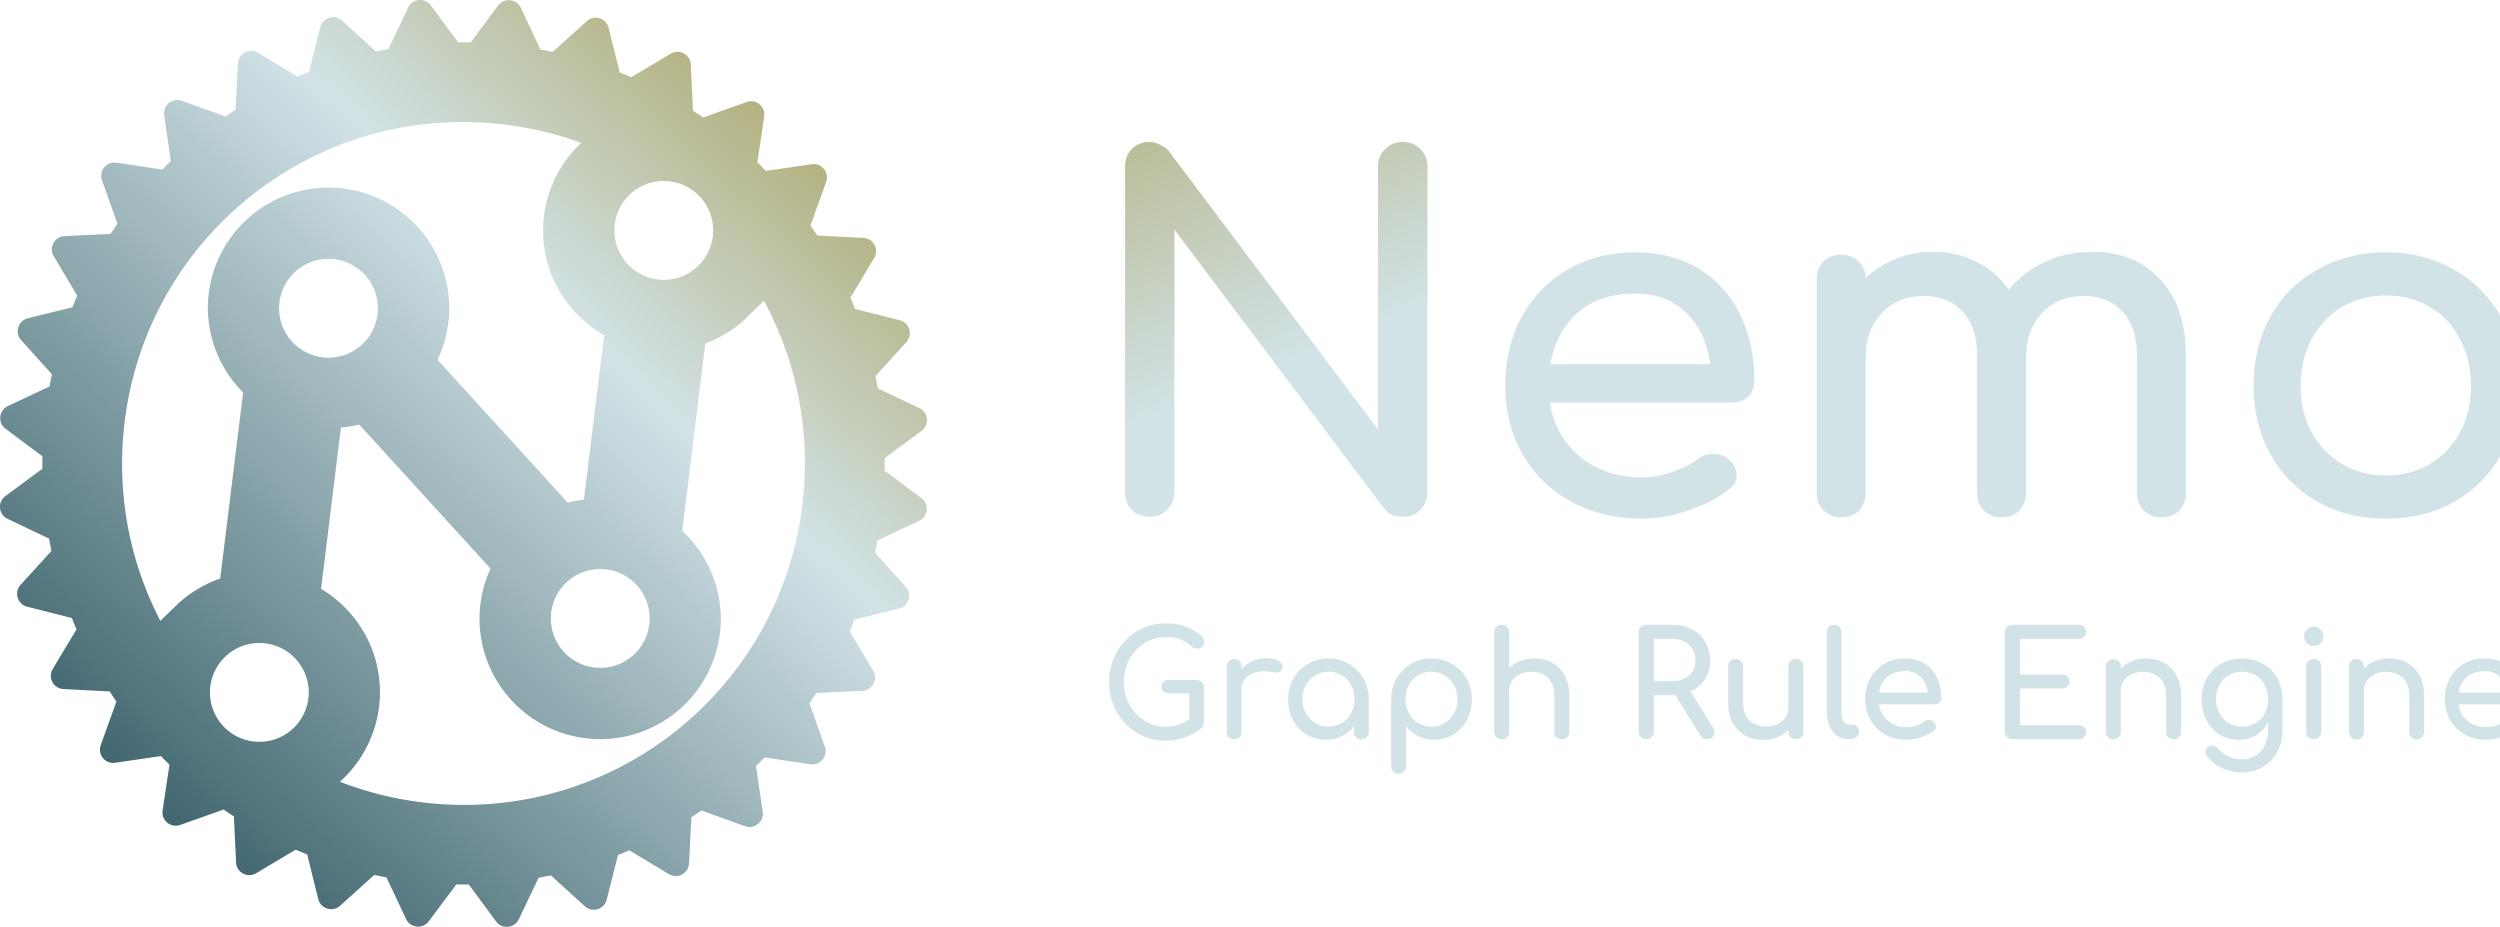 <?xml version="1.0" encoding="UTF-8" standalone="no"?>
<!-- Created with Inkscape (http://www.inkscape.org/) -->

<svg
   width="68.845mm"
   height="25.525mm"
   viewBox="0 0 68.845 25.525"
   version="1.1"
   id="svg103483"
   inkscape:version="1.1.2 (0a00cf5339, 2022-02-04)"
   sodipodi:docname="nemo-logo-rusty-bright-nomargin.svg"
   xmlns:inkscape="http://www.inkscape.org/namespaces/inkscape"
   xmlns:sodipodi="http://sodipodi.sourceforge.net/DTD/sodipodi-0.dtd"
   xmlns:xlink="http://www.w3.org/1999/xlink"
   xmlns="http://www.w3.org/2000/svg"
   xmlns:svg="http://www.w3.org/2000/svg">
  <sodipodi:namedview
     id="namedview103485"
     pagecolor="#626262"
     bordercolor="#666666"
     borderopacity="1.0"
     inkscape:pageshadow="2"
     inkscape:pageopacity="0"
     inkscape:pagecheckerboard="true"
     inkscape:document-units="mm"
     showgrid="false"
     fit-margin-top="0"
     fit-margin-left="0"
     fit-margin-right="0"
     fit-margin-bottom="0"
     inkscape:zoom="1.6631321"
     inkscape:cx="88.086809"
     inkscape:cy="-31.566945"
     inkscape:window-width="1917"
     inkscape:window-height="1126"
     inkscape:window-x="0"
     inkscape:window-y="0"
     inkscape:window-maximized="1"
     inkscape:current-layer="layer1" />
  <defs
     id="defs103480">
    <linearGradient
       inkscape:collect="always"
       xlink:href="#linearGradient303448"
       id="linearGradient213979"
       gradientUnits="userSpaceOnUse"
       x1="1272.319"
       y1="-388.237"
       x2="1248.578"
       y2="-446.441" />
    <linearGradient
       inkscape:collect="always"
       id="linearGradient303448">
      <stop
         style="stop-color:#d2e3e7;stop-opacity:1"
         offset="0"
         id="stop303444" />
      <stop
         style="stop-color:#9c8b30;stop-opacity:1"
         offset="1"
         id="stop303446" />
    </linearGradient>
    <linearGradient
       inkscape:collect="always"
       xlink:href="#linearGradient267755"
       id="linearGradient313429"
       gradientUnits="userSpaceOnUse"
       gradientTransform="matrix(0.265,0,0,0.265,-437.452,16.396)"
       x1="1806.873"
       y1="329.752"
       x2="1901.727"
       y2="228.387" />
    <linearGradient
       inkscape:collect="always"
       id="linearGradient267755">
      <stop
         style="stop-color:#18434e;stop-opacity:1"
         offset="0"
         id="stop267747" />
      <stop
         style="stop-color:#d2e3e7;stop-opacity:1"
         offset="0.617"
         id="stop267751" />
      <stop
         style="stop-color:#9c8b30;stop-opacity:1"
         offset="1"
         id="stop267753" />
    </linearGradient>
    <linearGradient
       inkscape:collect="always"
       xlink:href="#linearGradient303448"
       id="linearGradient314839"
       gradientUnits="userSpaceOnUse"
       x1="1272.319"
       y1="-388.237"
       x2="1248.578"
       y2="-446.441" />
    <linearGradient
       inkscape:collect="always"
       xlink:href="#linearGradient303448"
       id="linearGradient314841"
       gradientUnits="userSpaceOnUse"
       x1="1272.319"
       y1="-388.237"
       x2="1248.578"
       y2="-446.441" />
    <linearGradient
       inkscape:collect="always"
       xlink:href="#linearGradient303448"
       id="linearGradient314843"
       gradientUnits="userSpaceOnUse"
       x1="1272.319"
       y1="-388.237"
       x2="1248.578"
       y2="-446.441" />
    <linearGradient
       inkscape:collect="always"
       xlink:href="#linearGradient303448"
       id="linearGradient314845"
       gradientUnits="userSpaceOnUse"
       x1="1272.319"
       y1="-388.237"
       x2="1248.578"
       y2="-446.441" />
  </defs>
  <g
     inkscape:label="Layer 1"
     inkscape:groupmode="layer"
     id="layer1"
     transform="translate(-39.533,-76.854)">
    <g
       aria-label="Nemo"
       id="g105466"
       style="font-weight:bold;font-size:49.882px;line-height:1.25;font-family:Comfortaa;-inkscape-font-specification:'Comfortaa, Bold';letter-spacing:0px;word-spacing:0px;fill:url(#linearGradient213979);fill-opacity:1"
       transform="matrix(0.265,0,0,0.265,-257.207,187.714)">
      <path
         d="m 1239.23,-364.639 q -1.097,0 -1.846,-0.698 -0.698,-0.748 -0.698,-1.896 v -33.77 q 0,-1.147 0.698,-1.846 0.748,-0.748 1.846,-0.748 0.549,0 1.097,0.299 0.549,0.249 0.898,0.648 l 21.748,28.932 v -27.285 q 0,-1.147 0.748,-1.846 0.748,-0.748 1.846,-0.748 1.097,0 1.796,0.748 0.748,0.698 0.748,1.846 v 33.77 q 0,1.147 -0.748,1.896 -0.698,0.698 -1.796,0.698 -0.549,0 -1.147,-0.2 -0.549,-0.249 -0.848,-0.698 l -21.748,-28.932 v 27.236 q 0,1.097 -0.748,1.846 -0.698,0.748 -1.846,0.748 z"
         id="path105458"
         style="fill:url(#linearGradient314839);fill-opacity:1" />
      <path
         d="m 1302.081,-378.706 q 0,0.948 -0.648,1.596 -0.648,0.599 -1.646,0.599 h -18.955 q 0.549,3.492 3.143,5.637 2.644,2.145 6.435,2.145 1.496,0 3.093,-0.549 1.646,-0.549 2.694,-1.347 0.698,-0.549 1.646,-0.549 0.948,0 1.496,0.499 0.898,0.748 0.898,1.696 0,0.898 -0.798,1.496 -1.696,1.347 -4.24,2.195 -2.494,0.848 -4.789,0.848 -4.09,0 -7.333,-1.746 -3.242,-1.796 -5.088,-4.938 -1.796,-3.143 -1.796,-7.133 0,-3.991 1.696,-7.133 1.746,-3.192 4.789,-4.938 3.093,-1.796 6.984,-1.796 3.841,0 6.634,1.696 2.793,1.696 4.29,4.739 1.496,3.043 1.496,6.983 z m -12.421,-9.128 q -3.641,0 -5.936,1.995 -2.245,1.995 -2.843,5.337 h 16.611 q -0.449,-3.342 -2.494,-5.337 -2.045,-1.995 -5.337,-1.995 z"
         id="path105460"
         style="fill:url(#linearGradient314841);fill-opacity:1" />
      <path
         d="m 1337.248,-392.174 q 4.34,0 6.983,2.843 2.694,2.843 2.694,7.931 v 14.266 q 0,1.097 -0.698,1.846 -0.698,0.698 -1.846,0.698 -1.097,0 -1.846,-0.698 -0.698,-0.748 -0.698,-1.846 v -14.266 q 0,-3.043 -1.546,-4.589 -1.496,-1.596 -4.04,-1.596 -2.594,0 -4.29,1.796 -1.646,1.796 -1.646,4.589 v 14.067 q 0,1.097 -0.698,1.846 -0.698,0.698 -1.846,0.698 -1.097,0 -1.846,-0.698 -0.698,-0.748 -0.698,-1.846 v -14.266 q 0,-3.043 -1.546,-4.589 -1.496,-1.596 -4.04,-1.596 -2.644,0 -4.34,1.796 -1.646,1.796 -1.646,4.589 v 14.067 q 0,1.097 -0.698,1.846 -0.698,0.698 -1.846,0.698 -1.097,0 -1.846,-0.698 -0.698,-0.748 -0.698,-1.846 v -22.197 q 0,-1.147 0.698,-1.846 0.748,-0.698 1.846,-0.698 1.097,0 1.796,0.698 0.698,0.648 0.748,1.746 1.297,-1.297 3.093,-1.995 1.796,-0.748 3.891,-0.748 2.544,0 4.539,1.048 2.045,0.998 3.342,2.893 1.496,-1.846 3.741,-2.893 2.245,-1.048 4.988,-1.048 z"
         id="path105462"
         style="fill:url(#linearGradient314843);fill-opacity:1" />
      <path
         d="m 1367.726,-364.439 q -3.99,0 -7.133,-1.746 -3.143,-1.796 -4.888,-4.938 -1.746,-3.143 -1.746,-7.133 0,-4.04 1.746,-7.183 1.746,-3.143 4.888,-4.888 3.143,-1.796 7.133,-1.796 3.941,0 7.033,1.796 3.143,1.746 4.888,4.888 1.796,3.143 1.796,7.183 0,3.991 -1.746,7.133 -1.746,3.143 -4.888,4.938 -3.093,1.746 -7.083,1.746 z m 0,-4.489 q 2.544,0 4.539,-1.197 2.045,-1.197 3.143,-3.292 1.147,-2.145 1.147,-4.839 0,-2.694 -1.147,-4.839 -1.097,-2.145 -3.143,-3.342 -1.995,-1.197 -4.539,-1.197 -2.544,0 -4.589,1.197 -1.995,1.197 -3.143,3.342 -1.147,2.145 -1.147,4.839 0,2.694 1.147,4.839 1.147,2.095 3.143,3.292 2.045,1.197 4.589,1.197 z"
         id="path105464"
         style="fill:url(#linearGradient314845);fill-opacity:1" />
    </g>
    <g
       aria-label="Graph Rule Engine"
       id="g105498"
       style="font-weight:bold;font-size:15.23px;line-height:1.25;font-family:Comfortaa;-inkscape-font-specification:'Comfortaa, Bold';letter-spacing:0px;word-spacing:0px;fill:#d2e3e7;fill-opacity:1;stroke-width:1"
       transform="matrix(0.265,0,0,0.265,-257.207,187.714)">
      <path
         d="m 1244.108,-347.689 q 0.335,0 0.548,0.228 0.229,0.213 0.229,0.563 v 3.64 q 0,0.366 -0.244,0.564 -1.599,1.325 -3.731,1.325 -1.63,0 -2.985,-0.807 -1.34,-0.807 -2.117,-2.208 -0.777,-1.401 -0.777,-3.092 0,-1.675 0.777,-3.061 0.777,-1.401 2.117,-2.208 1.355,-0.822 2.985,-0.822 1.157,0 1.995,0.305 0.853,0.305 1.721,1.005 0.183,0.137 0.244,0.289 0.061,0.137 0.061,0.335 0,0.305 -0.229,0.503 -0.213,0.198 -0.518,0.198 -0.274,0 -0.518,-0.198 -0.624,-0.533 -1.218,-0.761 -0.594,-0.244 -1.538,-0.244 -1.188,0 -2.193,0.624 -0.99,0.624 -1.584,1.706 -0.579,1.066 -0.579,2.33 0,1.279 0.579,2.345 0.594,1.066 1.584,1.69 1.005,0.624 2.193,0.624 1.279,0 2.452,-0.761 v -2.711 h -2.102 q -0.35,0 -0.579,-0.198 -0.213,-0.198 -0.213,-0.503 0,-0.305 0.213,-0.503 0.228,-0.198 0.579,-0.198 z"
         id="path105468"
         style="fill:#d2e3e7;fill-opacity:1" />
      <path
         d="m 1251.342,-349.943 q 0.807,0 1.264,0.244 0.457,0.244 0.457,0.609 0,0.107 -0.015,0.152 -0.137,0.487 -0.609,0.487 -0.076,0 -0.229,-0.03 -0.609,-0.107 -0.99,-0.107 -1.097,0 -1.767,0.503 -0.67,0.503 -0.67,1.355 v 4.447 q 0,0.366 -0.198,0.564 -0.183,0.198 -0.564,0.198 -0.365,0 -0.564,-0.183 -0.198,-0.198 -0.198,-0.579 v -6.808 q 0,-0.366 0.198,-0.564 0.198,-0.198 0.564,-0.198 0.761,0 0.761,0.761 v 0.289 q 0.457,-0.533 1.127,-0.838 0.67,-0.305 1.431,-0.305 z"
         id="path105470"
         style="fill:#d2e3e7;fill-opacity:1" />
      <path
         d="m 1257.83,-349.912 q 1.173,0 2.117,0.564 0.96,0.548 1.508,1.523 0.564,0.959 0.564,2.147 v 3.396 q 0,0.335 -0.228,0.564 -0.213,0.213 -0.548,0.213 -0.335,0 -0.564,-0.213 -0.213,-0.228 -0.213,-0.564 v -0.564 q -0.533,0.655 -1.294,1.02 -0.761,0.366 -1.645,0.366 -1.097,0 -1.995,-0.548 -0.883,-0.548 -1.401,-1.508 -0.502,-0.975 -0.502,-2.163 0,-1.188 0.548,-2.147 0.548,-0.975 1.508,-1.523 0.975,-0.564 2.147,-0.564 z m 0,7.082 q 0.761,0 1.371,-0.366 0.625,-0.381 0.975,-1.02 0.35,-0.655 0.35,-1.462 0,-0.807 -0.35,-1.462 -0.35,-0.655 -0.975,-1.02 -0.609,-0.381 -1.371,-0.381 -0.761,0 -1.386,0.381 -0.609,0.366 -0.975,1.02 -0.35,0.655 -0.35,1.462 0,0.807 0.35,1.462 0.365,0.64 0.975,1.02 0.624,0.366 1.386,0.366 z"
         id="path105472"
         style="fill:#d2e3e7;fill-opacity:1" />
      <path
         d="m 1268.522,-349.912 q 1.173,0 2.132,0.564 0.975,0.548 1.523,1.523 0.548,0.959 0.548,2.147 0,1.188 -0.518,2.163 -0.503,0.959 -1.401,1.508 -0.883,0.548 -1.98,0.548 -0.883,0 -1.645,-0.366 -0.761,-0.366 -1.294,-1.02 v 4.112 q 0,0.35 -0.213,0.564 -0.213,0.213 -0.564,0.213 -0.335,0 -0.564,-0.213 -0.213,-0.213 -0.213,-0.564 v -6.945 q 0,-1.188 0.548,-2.147 0.564,-0.975 1.508,-1.523 0.96,-0.564 2.132,-0.564 z m 0,7.082 q 0.761,0 1.371,-0.366 0.624,-0.381 0.975,-1.02 0.365,-0.655 0.365,-1.462 0,-0.807 -0.365,-1.462 -0.35,-0.655 -0.975,-1.02 -0.609,-0.381 -1.371,-0.381 -0.761,0 -1.386,0.381 -0.609,0.366 -0.96,1.02 -0.35,0.655 -0.35,1.462 0,0.807 0.35,1.462 0.35,0.64 0.96,1.02 0.624,0.366 1.386,0.366 z"
         id="path105474"
         style="fill:#d2e3e7;fill-opacity:1" />
      <path
         d="m 1279.182,-349.928 q 1.051,0 1.889,0.457 0.838,0.457 1.31,1.34 0.472,0.868 0.472,2.102 v 3.747 q 0,0.335 -0.228,0.564 -0.213,0.213 -0.548,0.213 -0.335,0 -0.564,-0.213 -0.213,-0.228 -0.213,-0.564 v -3.747 q 0,-1.234 -0.67,-1.858 -0.655,-0.64 -1.751,-0.64 -0.64,0 -1.173,0.259 -0.518,0.259 -0.822,0.701 -0.289,0.442 -0.289,0.99 v 4.295 q 0,0.335 -0.213,0.564 -0.213,0.213 -0.564,0.213 -0.335,0 -0.564,-0.213 -0.213,-0.228 -0.213,-0.564 v -10.356 q 0,-0.35 0.213,-0.564 0.229,-0.213 0.564,-0.213 0.35,0 0.564,0.213 0.213,0.213 0.213,0.564 v 3.731 q 0.487,-0.487 1.157,-0.746 0.67,-0.274 1.432,-0.274 z"
         id="path105476"
         style="fill:#d2e3e7;fill-opacity:1" />
      <path
         d="m 1297.778,-342.739 q 0.152,0.244 0.152,0.503 0,0.305 -0.213,0.518 -0.198,0.198 -0.548,0.198 -0.442,0 -0.685,-0.381 l -2.619,-4.203 h -0.274 -1.949 v 3.792 q 0,0.335 -0.228,0.564 -0.213,0.228 -0.564,0.228 -0.335,0 -0.564,-0.228 -0.229,-0.228 -0.229,-0.564 v -10.31 q 0,-0.35 0.229,-0.564 0.228,-0.228 0.564,-0.228 h 2.741 q 1.127,0 2.01,0.472 0.898,0.472 1.386,1.325 0.502,0.853 0.502,1.949 0,1.081 -0.548,1.919 -0.548,0.838 -1.492,1.264 z m -4.188,-4.828 q 1.036,0 1.706,-0.579 0.67,-0.594 0.67,-1.523 0,-1.005 -0.67,-1.645 -0.67,-0.64 -1.706,-0.64 h -1.949 v 4.386 z"
         id="path105478"
         style="fill:#d2e3e7;fill-opacity:1" />
      <path
         d="m 1306.398,-349.867 q 0.35,0 0.564,0.213 0.213,0.213 0.213,0.564 v 6.792 q 0,0.335 -0.213,0.564 -0.213,0.213 -0.564,0.213 -0.335,0 -0.564,-0.213 -0.213,-0.228 -0.213,-0.564 v -0.168 q -0.487,0.487 -1.157,0.761 -0.67,0.259 -1.431,0.259 -1.051,0 -1.889,-0.457 -0.838,-0.457 -1.31,-1.325 -0.472,-0.883 -0.472,-2.117 v -3.747 q 0,-0.335 0.213,-0.548 0.229,-0.228 0.564,-0.228 0.335,0 0.548,0.228 0.228,0.213 0.228,0.548 v 3.747 q 0,1.234 0.655,1.873 0.67,0.624 1.767,0.624 0.64,0 1.157,-0.259 0.533,-0.259 0.822,-0.701 0.305,-0.442 0.305,-0.99 v -4.295 q 0,-0.35 0.213,-0.564 0.229,-0.213 0.564,-0.213 z"
         id="path105480"
         style="fill:#d2e3e7;fill-opacity:1" />
      <path
         d="m 1311.896,-341.521 q -0.655,0 -1.188,-0.35 -0.518,-0.366 -0.807,-1.005 -0.289,-0.655 -0.289,-1.462 v -8.315 q 0,-0.335 0.213,-0.548 0.213,-0.213 0.548,-0.213 0.335,0 0.548,0.213 0.213,0.213 0.213,0.548 v 8.315 q 0,0.564 0.213,0.929 0.213,0.366 0.548,0.366 h 0.381 q 0.305,0 0.487,0.213 0.198,0.213 0.198,0.548 0,0.335 -0.289,0.548 -0.289,0.213 -0.746,0.213 z"
         id="path105482"
         style="fill:#d2e3e7;fill-opacity:1" />
      <path
         d="m 1321.505,-345.816 q 0,0.289 -0.198,0.487 -0.198,0.183 -0.503,0.183 h -5.787 q 0.168,1.066 0.96,1.721 0.807,0.655 1.965,0.655 0.457,0 0.944,-0.168 0.503,-0.168 0.822,-0.411 0.213,-0.168 0.503,-0.168 0.289,0 0.457,0.152 0.274,0.228 0.274,0.518 0,0.274 -0.244,0.457 -0.518,0.411 -1.295,0.67 -0.761,0.259 -1.462,0.259 -1.249,0 -2.239,-0.533 -0.99,-0.548 -1.553,-1.508 -0.548,-0.959 -0.548,-2.178 0,-1.218 0.518,-2.178 0.533,-0.975 1.462,-1.508 0.944,-0.548 2.132,-0.548 1.173,0 2.026,0.518 0.853,0.518 1.31,1.447 0.457,0.929 0.457,2.132 z m -3.792,-2.787 q -1.112,0 -1.812,0.609 -0.685,0.609 -0.868,1.63 h 5.072 q -0.137,-1.02 -0.761,-1.63 -0.624,-0.609 -1.63,-0.609 z"
         id="path105484"
         style="fill:#d2e3e7;fill-opacity:1" />
      <path
         d="m 1328.892,-341.521 q -0.335,0 -0.564,-0.228 -0.228,-0.228 -0.228,-0.564 v -10.31 q 0,-0.35 0.228,-0.564 0.229,-0.228 0.564,-0.228 h 6.884 q 0.35,0 0.564,0.213 0.213,0.198 0.213,0.533 0,0.32 -0.213,0.518 -0.213,0.198 -0.564,0.198 h -6.092 v 3.701 h 4.371 q 0.335,0 0.548,0.213 0.229,0.198 0.229,0.518 0,0.32 -0.229,0.533 -0.213,0.198 -0.548,0.198 h -4.371 v 3.807 h 6.092 q 0.35,0 0.564,0.198 0.213,0.198 0.213,0.518 0,0.335 -0.213,0.548 -0.213,0.198 -0.564,0.198 z"
         id="path105486"
         style="fill:#d2e3e7;fill-opacity:1" />
      <path
         d="m 1342.751,-349.928 q 1.051,0 1.889,0.457 0.838,0.457 1.31,1.34 0.472,0.868 0.472,2.102 v 3.747 q 0,0.335 -0.229,0.564 -0.213,0.213 -0.548,0.213 -0.335,0 -0.564,-0.213 -0.213,-0.228 -0.213,-0.564 v -3.747 q 0,-1.234 -0.67,-1.858 -0.655,-0.64 -1.751,-0.64 -0.64,0 -1.173,0.259 -0.518,0.259 -0.822,0.701 -0.289,0.442 -0.289,0.99 v 4.295 q 0,0.335 -0.213,0.564 -0.213,0.213 -0.564,0.213 -0.335,0 -0.564,-0.213 -0.213,-0.228 -0.213,-0.564 v -6.792 q 0,-0.35 0.213,-0.564 0.228,-0.213 0.564,-0.213 0.35,0 0.564,0.213 0.213,0.213 0.213,0.564 v 0.168 q 0.487,-0.487 1.157,-0.746 0.67,-0.274 1.432,-0.274 z"
         id="path105488"
         style="fill:#d2e3e7;fill-opacity:1" />
      <path
         d="m 1352.772,-349.912 q 1.203,0 2.147,0.548 0.96,0.533 1.492,1.493 0.548,0.959 0.548,2.193 v 3.29 q 0,1.203 -0.533,2.193 -0.533,0.99 -1.508,1.553 -0.959,0.579 -2.178,0.579 -1.097,0 -2.041,-0.442 -0.944,-0.426 -1.584,-1.234 -0.168,-0.213 -0.168,-0.426 0,-0.32 0.32,-0.548 0.213,-0.137 0.426,-0.137 0.381,0 0.624,0.32 0.411,0.533 1.036,0.807 0.624,0.289 1.416,0.289 0.746,0 1.355,-0.366 0.609,-0.35 0.975,-1.051 0.365,-0.685 0.365,-1.645 v -0.746 q -0.472,0.838 -1.249,1.31 -0.777,0.472 -1.751,0.472 -1.127,0 -2.026,-0.533 -0.883,-0.548 -1.386,-1.508 -0.487,-0.959 -0.487,-2.178 0,-1.234 0.533,-2.193 0.533,-0.959 1.492,-1.493 0.96,-0.548 2.178,-0.548 z m 0,7.082 q 0.777,0 1.386,-0.366 0.624,-0.366 0.959,-1.005 0.35,-0.655 0.35,-1.477 0,-0.822 -0.35,-1.477 -0.335,-0.655 -0.959,-1.02 -0.609,-0.366 -1.386,-0.366 -0.777,0 -1.401,0.366 -0.609,0.366 -0.96,1.02 -0.35,0.655 -0.35,1.477 0,0.822 0.35,1.477 0.35,0.64 0.96,1.005 0.624,0.366 1.401,0.366 z"
         id="path105490"
         style="fill:#d2e3e7;fill-opacity:1" />
      <path
         d="m 1360.204,-341.521 q -0.335,0 -0.564,-0.213 -0.213,-0.228 -0.213,-0.564 v -6.777 q 0,-0.35 0.213,-0.564 0.229,-0.213 0.564,-0.213 0.35,0 0.564,0.213 0.213,0.213 0.213,0.564 v 6.777 q 0,0.335 -0.213,0.564 -0.213,0.213 -0.564,0.213 z m 0,-9.686 q -0.411,0 -0.716,-0.289 -0.289,-0.305 -0.289,-0.716 0,-0.411 0.289,-0.701 0.305,-0.305 0.716,-0.305 0.411,0 0.701,0.305 0.305,0.289 0.305,0.701 0,0.411 -0.305,0.716 -0.289,0.289 -0.701,0.289 z"
         id="path105492"
         style="fill:#d2e3e7;fill-opacity:1" />
      <path
         d="m 1368.017,-349.928 q 1.051,0 1.889,0.457 0.838,0.457 1.31,1.34 0.472,0.868 0.472,2.102 v 3.747 q 0,0.335 -0.229,0.564 -0.213,0.213 -0.548,0.213 -0.335,0 -0.564,-0.213 -0.213,-0.228 -0.213,-0.564 v -3.747 q 0,-1.234 -0.67,-1.858 -0.655,-0.64 -1.752,-0.64 -0.64,0 -1.173,0.259 -0.518,0.259 -0.822,0.701 -0.289,0.442 -0.289,0.99 v 4.295 q 0,0.335 -0.213,0.564 -0.213,0.213 -0.564,0.213 -0.335,0 -0.564,-0.213 -0.213,-0.228 -0.213,-0.564 v -6.792 q 0,-0.35 0.213,-0.564 0.228,-0.213 0.564,-0.213 0.35,0 0.564,0.213 0.213,0.213 0.213,0.564 v 0.168 q 0.487,-0.487 1.157,-0.746 0.67,-0.274 1.432,-0.274 z"
         id="path105494"
         style="fill:#d2e3e7;fill-opacity:1" />
      <path
         d="m 1381.739,-345.816 q 0,0.289 -0.198,0.487 -0.198,0.183 -0.503,0.183 h -5.787 q 0.168,1.066 0.96,1.721 0.807,0.655 1.965,0.655 0.457,0 0.944,-0.168 0.503,-0.168 0.822,-0.411 0.213,-0.168 0.503,-0.168 0.289,0 0.457,0.152 0.274,0.228 0.274,0.518 0,0.274 -0.244,0.457 -0.518,0.411 -1.294,0.67 -0.761,0.259 -1.462,0.259 -1.249,0 -2.239,-0.533 -0.99,-0.548 -1.553,-1.508 -0.548,-0.959 -0.548,-2.178 0,-1.218 0.518,-2.178 0.533,-0.975 1.462,-1.508 0.944,-0.548 2.132,-0.548 1.173,0 2.026,0.518 0.853,0.518 1.31,1.447 0.457,0.929 0.457,2.132 z m -3.792,-2.787 q -1.112,0 -1.812,0.609 -0.685,0.609 -0.868,1.63 h 5.072 q -0.137,-1.02 -0.761,-1.63 -0.624,-0.609 -1.63,-0.609 z"
         id="path105496"
         style="fill:#d2e3e7;fill-opacity:1" />
    </g>
    <path
       id="path313427"
       style="color:#000000;fill:url(#linearGradient313429);fill-opacity:1;stroke-width:0.265;stroke-miterlimit:6;-inkscape-stroke:none"
       d="m 51.068,76.856 c -0.121,0.012 -0.237,0.083 -0.296,0.208 l -0.545,1.143 c -0.113,0.021 -0.225,0.042 -0.337,0.066 l -0.936,-0.851 c -0.205,-0.186 -0.534,-0.088 -0.602,0.181 l -0.312,1.231 c -0.105,0.042 -0.209,0.084 -0.313,0.128 l -1.088,-0.655 c -0.237,-0.143 -0.541,0.019 -0.555,0.295 l -0.066,1.273 c -0.094,0.06 -0.186,0.122 -0.278,0.185 l -1.199,-0.431 c -0.26,-0.094 -0.527,0.124 -0.487,0.398 l 0.183,1.261 c -0.08,0.077 -0.159,0.156 -0.237,0.235 L 42.742,81.333 c -0.274,-0.041 -0.493,0.224 -0.4,0.485 l 0.425,1.197 c -0.064,0.092 -0.126,0.187 -0.188,0.281 l -1.269,0.06 c -0.277,0.013 -0.439,0.316 -0.297,0.553 l 0.647,1.087 c -0.046,0.105 -0.088,0.211 -0.131,0.318 l -1.229,0.305 c -0.269,0.067 -0.37,0.396 -0.184,0.602 l 0.847,0.94 c -0.024,0.111 -0.046,0.224 -0.067,0.336 l -1.146,0.54 c -0.251,0.118 -0.285,0.46 -0.063,0.625 l 1.015,0.758 c -0.003,0.115 -0.003,0.229 -0.003,0.343 l -1.018,0.752 c -0.223,0.164 -0.19,0.507 0.06,0.626 l 1.144,0.545 c 0.021,0.113 0.042,0.226 0.066,0.337 l -0.851,0.936 c -0.186,0.205 -0.088,0.534 0.181,0.602 l 1.231,0.312 c 0.042,0.105 0.084,0.21 0.128,0.313 L 40.986,95.275 c -0.143,0.237 0.019,0.54 0.295,0.554 l 1.273,0.066 c 0.06,0.094 0.122,0.186 0.185,0.278 l -0.432,1.199 c -0.094,0.26 0.123,0.527 0.397,0.487 l 1.261,-0.184 c 0.077,0.08 0.156,0.159 0.235,0.237 l -0.189,1.26 c -0.041,0.274 0.224,0.492 0.485,0.399 l 1.197,-0.424 c 0.092,0.064 0.187,0.126 0.281,0.188 l 0.06,1.269 c 0.013,0.277 0.316,0.439 0.553,0.297 l 1.087,-0.648 c 0.105,0.046 0.211,0.089 0.318,0.131 l 0.305,1.229 c 0.067,0.269 0.396,0.369 0.602,0.183 l 0.94,-0.847 c 0.111,0.024 0.224,0.045 0.336,0.066 l 0.54,1.147 c 0.118,0.251 0.46,0.285 0.626,0.063 l 0.758,-1.016 c 0.115,0.002 0.229,0.004 0.343,0.002 l 0.752,1.018 c 0.164,0.223 0.507,0.19 0.626,-0.06 l 0.545,-1.144 c 0.113,-0.021 0.226,-0.041 0.337,-0.065 l 0.936,0.851 c 0.205,0.186 0.534,0.087 0.602,-0.181 l 0.312,-1.231 c 0.105,-0.042 0.21,-0.084 0.313,-0.128 l 1.088,0.655 c 0.237,0.143 0.54,-0.019 0.554,-0.295 l 0.066,-1.273 c 0.094,-0.06 0.186,-0.121 0.277,-0.184 l 1.199,0.431 c 0.26,0.094 0.527,-0.123 0.487,-0.397 l -0.184,-1.261 c 0.08,-0.077 0.159,-0.156 0.237,-0.236 l 1.26,0.189 c 0.274,0.041 0.492,-0.224 0.399,-0.485 l -0.424,-1.197 c 0.064,-0.092 0.126,-0.187 0.188,-0.281 l 1.269,-0.06 c 0.277,-0.013 0.439,-0.316 0.297,-0.554 l -0.648,-1.087 c 0.046,-0.105 0.089,-0.211 0.131,-0.318 l 1.229,-0.305 c 0.269,-0.067 0.369,-0.396 0.183,-0.602 L 63.63,92.073 c 0.024,-0.111 0.045,-0.224 0.066,-0.336 l 1.147,-0.54 c 0.251,-0.118 0.285,-0.461 0.063,-0.626 L 63.89,89.814 c 0.003,-0.115 0.003,-0.229 0.003,-0.343 l 1.018,-0.752 c 0.223,-0.164 0.19,-0.507 -0.06,-0.626 L 63.706,87.548 c -0.021,-0.113 -0.041,-0.226 -0.065,-0.337 l 0.851,-0.935 c 0.186,-0.205 0.088,-0.535 -0.181,-0.603 l -1.231,-0.312 c -0.042,-0.105 -0.084,-0.21 -0.128,-0.313 l 0.654,-1.088 c 0.143,-0.237 -0.018,-0.54 -0.295,-0.554 l -1.273,-0.066 c -0.06,-0.094 -0.122,-0.186 -0.185,-0.278 l 0.431,-1.199 c 0.094,-0.26 -0.124,-0.527 -0.398,-0.487 l -1.261,0.184 c -0.077,-0.08 -0.156,-0.159 -0.236,-0.237 l 0.189,-1.26 c 0.041,-0.274 -0.223,-0.492 -0.484,-0.399 l -1.197,0.424 c -0.092,-0.064 -0.187,-0.126 -0.281,-0.188 l -0.06,-1.269 c -0.013,-0.277 -0.316,-0.44 -0.554,-0.298 l -1.087,0.648 c -0.105,-0.046 -0.211,-0.089 -0.317,-0.131 L 56.293,77.62 c -0.067,-0.269 -0.396,-0.37 -0.601,-0.184 l -0.94,0.847 c -0.111,-0.024 -0.224,-0.045 -0.336,-0.066 L 53.876,77.071 c -0.059,-0.125 -0.174,-0.197 -0.295,-0.209 -0.121,-0.012 -0.248,0.035 -0.331,0.146 l -0.758,1.015 c -0.115,-0.002 -0.229,-0.004 -0.343,-0.002 l -0.752,-1.018 c -0.082,-0.111 -0.209,-0.159 -0.33,-0.147 z m 1.207,3.359 c 0.318,-1.09e-4 0.64,0.015 0.963,0.048 0.804,0.081 1.574,0.261 2.299,0.525 -0.118,0.12 -0.019,0.019 -0.179,0.182 -0.557,0.609 -0.867,1.404 -0.87,2.23 7.9e-5,1.237 0.678,2.315 1.681,2.887 l -0.557,4.525 a 3.324,3.324 0 0 0 -0.442,0.086 l -3.588,-3.936 a 3.324,3.324 0 0 0 0.321,-1.419 3.324,3.324 0 0 0 -3.323,-3.324 3.324,3.324 0 0 0 -3.324,3.324 3.324,3.324 0 0 0 0.972,2.319 l -0.631,5.124 c -0.422,0.147 -0.815,0.376 -1.151,0.683 -0.769,0.745 -0.434,0.422 -0.496,0.484 -0.814,-1.568 -1.198,-3.383 -1.007,-5.278 0.489,-4.855 4.558,-8.458 9.332,-8.46 z m 5.537,1.624 a 1.36,1.36 0 0 1 1.36,1.36 1.36,1.36 0 0 1 -1.36,1.361 1.36,1.36 0 0 1 -1.36,-1.361 1.36,1.36 0 0 1 1.36,-1.36 z M 48.579,83.983 a 1.36,1.36 0 0 1 1.36,1.36 1.36,1.36 0 0 1 -1.36,1.36 1.36,1.36 0 0 1 -1.36,-1.36 1.36,1.36 0 0 1 1.36,-1.36 z m 11.99,1.154 c 0.866,1.6 1.278,3.469 1.081,5.422 -0.522,5.179 -5.117,8.934 -10.296,8.412 -0.863,-0.087 -1.685,-0.289 -2.456,-0.587 0.12,-0.123 0.065,-0.064 0.229,-0.233 0.557,-0.609 0.867,-1.404 0.87,-2.23 -7.9e-5,-1.213 -0.652,-2.271 -1.622,-2.851 l 0.547,-4.443 a 3.324,3.324 0 0 0 0.503,-0.082 l 3.617,3.967 a 3.324,3.324 0 0 0 -0.305,1.372 3.324,3.324 0 0 0 3.323,3.324 3.324,3.324 0 0 0 3.324,-3.324 3.324,3.324 0 0 0 -1.064,-2.411 l 0.635,-5.161 c 0.397,-0.148 0.766,-0.369 1.084,-0.66 0.819,-0.792 0.487,-0.474 0.528,-0.515 z M 56.062,92.524 a 1.36,1.36 0 0 1 1.361,1.36 1.36,1.36 0 0 1 -1.361,1.361 1.36,1.36 0 0 1 -1.36,-1.361 1.36,1.36 0 0 1 1.36,-1.36 z m -9.387,2.037 a 1.36,1.36 0 0 1 1.36,1.36 1.36,1.36 0 0 1 -1.36,1.361 1.36,1.36 0 0 1 -1.36,-1.361 1.36,1.36 0 0 1 1.36,-1.36 z" />
  </g>
</svg>
